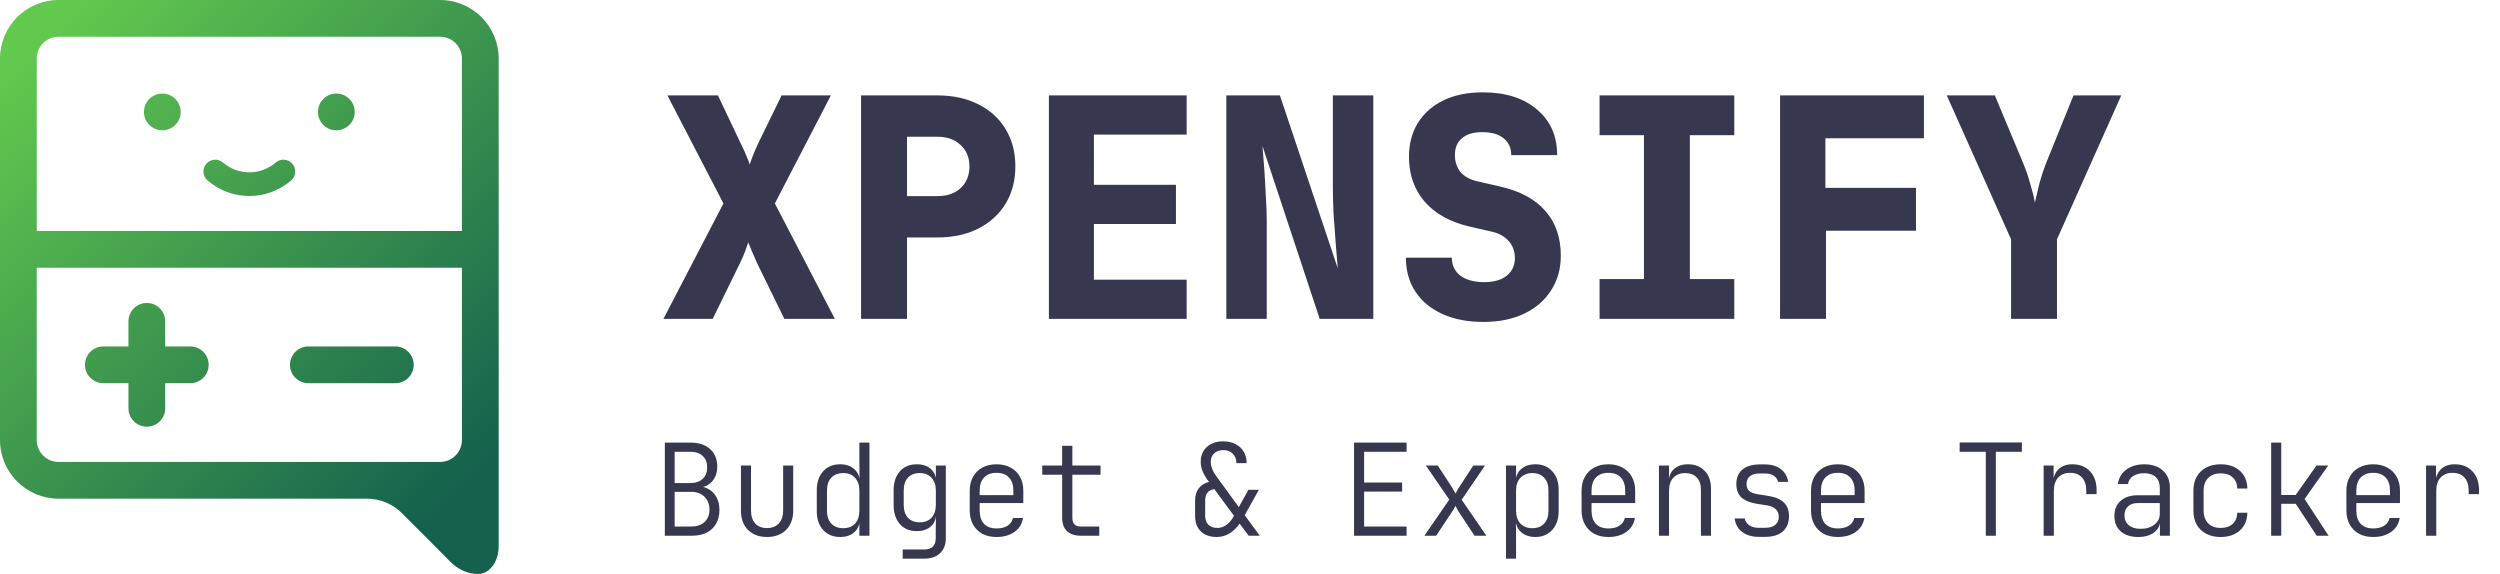 <svg width="196" height="45" viewBox="0 0 196 45" fill="none" xmlns="http://www.w3.org/2000/svg">
<path d="M14.919 27.161H12.951V25.193C12.951 24.398 12.306 23.752 11.511 23.752C10.715 23.752 10.071 24.398 10.071 25.193V27.161H8.102C7.307 27.161 6.662 27.806 6.662 28.602C6.662 29.397 7.307 30.042 8.102 30.042H10.071V32.01C10.071 32.806 10.715 33.451 11.511 33.451C12.306 33.451 12.951 32.806 12.951 32.01V30.042H14.919C15.715 30.042 16.359 29.397 16.359 28.602C16.359 27.806 15.715 27.161 14.919 27.161Z" fill="url(#paint0_linear_2043_729)"/>
<path d="M30.994 27.161H24.176C23.381 27.161 22.736 27.806 22.736 28.602C22.736 29.397 23.381 30.042 24.176 30.042H30.994C31.789 30.042 32.434 29.397 32.434 28.602C32.434 27.806 31.789 27.161 30.994 27.161Z" fill="url(#paint1_linear_2043_729)"/>
<path d="M34.506 0H4.589C2.059 0 0 2.059 0 4.59V34.507C0 37.037 2.059 39.096 4.589 39.096H28.734C29.767 39.096 30.752 39.482 31.462 40.189C32.831 41.55 34.787 43.501 35.232 43.967C35.931 44.7 36.731 45 37.498 45C38.264 45 39.096 44.2 39.096 42.801C39.096 41.668 39.096 36.453 39.096 34.507C39.096 34.049 39.096 33.77 39.096 33.77V4.59C39.096 2.059 37.037 0 34.506 0ZM4.589 2.881H34.506C35.448 2.881 36.215 3.647 36.215 4.59V18.108H2.88V4.59C2.88 3.647 3.647 2.881 4.589 2.881ZM4.589 36.215C3.647 36.215 2.88 35.448 2.88 34.507V20.989H36.215V34.507C36.215 35.448 35.448 36.215 34.506 36.215H4.589Z" fill="url(#paint2_linear_2043_729)"/>
<path d="M19.548 15.366C20.71 15.366 21.874 14.961 22.822 14.15C23.211 13.818 23.257 13.234 22.925 12.845C22.592 12.456 22.008 12.411 21.619 12.742C20.419 13.768 18.676 13.768 17.476 12.742C17.087 12.41 16.503 12.456 16.171 12.845C15.838 13.234 15.885 13.818 16.274 14.15C17.222 14.961 18.385 15.366 19.548 15.366Z" fill="url(#paint3_linear_2043_729)"/>
<path d="M12.725 10.216C13.521 10.216 14.166 9.571 14.166 8.776C14.166 7.981 13.521 7.335 12.725 7.335C11.93 7.335 11.285 7.981 11.285 8.776C11.285 9.571 11.93 10.216 12.725 10.216Z" fill="url(#paint4_linear_2043_729)"/>
<path d="M26.37 10.216C27.165 10.216 27.81 9.571 27.81 8.776C27.81 7.981 27.165 7.335 26.37 7.335C25.574 7.335 24.929 7.981 24.929 8.776C24.929 9.571 25.574 10.216 26.37 10.216Z" fill="url(#paint5_linear_2043_729)"/>
<path d="M52.013 25L56.717 15.952L52.325 7.48H56.285L58.109 11.32C58.285 11.672 58.429 11.992 58.541 12.28C58.669 12.568 58.749 12.776 58.781 12.904C58.813 12.776 58.885 12.568 58.997 12.28C59.109 11.992 59.245 11.672 59.405 11.32L61.277 7.48H65.141L60.749 15.952L65.453 25H61.493L59.381 20.68C59.221 20.328 59.077 20 58.949 19.696C58.821 19.392 58.725 19.16 58.661 19C58.613 19.16 58.533 19.392 58.421 19.696C58.309 20 58.165 20.328 57.989 20.68L55.877 25H52.013ZM67.508 25V7.48H73.484C74.716 7.48 75.788 7.712 76.7 8.176C77.628 8.64 78.34 9.288 78.836 10.12C79.348 10.952 79.604 11.928 79.604 13.048C79.604 14.152 79.348 15.128 78.836 15.976C78.324 16.808 77.612 17.456 76.7 17.92C75.788 18.384 74.716 18.616 73.484 18.616H71.108V25H67.508ZM71.108 15.376H73.484C74.252 15.376 74.86 15.168 75.308 14.752C75.772 14.32 76.004 13.752 76.004 13.048C76.004 12.344 75.772 11.784 75.308 11.368C74.86 10.936 74.252 10.72 73.484 10.72H71.108V15.376ZM82.234 25V7.48H93.034V10.552H85.762V14.488H92.194V17.56H85.762V21.928H93.034V25H82.234ZM96.145 25V7.48H100.345L104.881 21.04C104.833 20.448 104.777 19.768 104.713 19C104.649 18.216 104.593 17.44 104.545 16.672C104.513 15.888 104.497 15.224 104.497 14.68V7.48H107.665V25H103.465L98.977 11.44C99.025 11.952 99.073 12.56 99.121 13.264C99.169 13.968 99.209 14.68 99.241 15.4C99.289 16.12 99.313 16.76 99.313 17.32V25H96.145ZM116.296 25.24C115.064 25.24 113.992 25.032 113.08 24.616C112.168 24.2 111.464 23.616 110.968 22.864C110.472 22.112 110.224 21.224 110.224 20.2H113.824C113.824 20.792 114.048 21.264 114.496 21.616C114.96 21.952 115.584 22.12 116.368 22.12C117.12 22.12 117.704 21.952 118.12 21.616C118.552 21.28 118.768 20.816 118.768 20.224C118.768 19.712 118.608 19.272 118.288 18.904C117.968 18.536 117.52 18.288 116.944 18.16L115.168 17.752C113.68 17.4 112.52 16.752 111.688 15.808C110.872 14.848 110.464 13.68 110.464 12.304C110.464 11.28 110.696 10.392 111.16 9.64C111.64 8.872 112.312 8.28 113.176 7.864C114.04 7.448 115.064 7.24 116.248 7.24C118.04 7.24 119.456 7.688 120.496 8.584C121.552 9.464 122.08 10.656 122.08 12.16H118.48C118.48 11.6 118.28 11.16 117.88 10.84C117.496 10.52 116.936 10.36 116.2 10.36C115.512 10.36 114.984 10.52 114.616 10.84C114.248 11.144 114.064 11.584 114.064 12.16C114.064 12.672 114.208 13.112 114.496 13.48C114.8 13.832 115.224 14.072 115.768 14.2L117.64 14.632C119.192 14.984 120.368 15.624 121.168 16.552C121.968 17.464 122.368 18.632 122.368 20.056C122.368 21.08 122.112 21.984 121.6 22.768C121.104 23.552 120.4 24.16 119.488 24.592C118.592 25.024 117.528 25.24 116.296 25.24ZM125.406 25V21.88H128.886V10.6H125.406V7.48H135.966V10.6H132.486V21.88H135.966V25H125.406ZM139.557 25V7.48H150.837V10.84H143.109V14.728H150.213V18.088H143.157V25H139.557ZM157.667 25V18.76L152.627 7.48H156.395L158.603 12.76C158.827 13.288 159.019 13.848 159.179 14.44C159.355 15.032 159.475 15.512 159.539 15.88C159.619 15.512 159.731 15.032 159.875 14.44C160.035 13.848 160.219 13.288 160.427 12.76L162.563 7.48H166.307L161.267 18.76V25H157.667Z" fill="#37374F"/>
<path d="M52.123 42V34.7H54.133C54.786 34.7 55.299 34.87 55.672 35.21C56.046 35.543 56.233 36.003 56.233 36.59C56.233 36.923 56.163 37.217 56.023 37.47C55.889 37.717 55.696 37.91 55.443 38.05C55.196 38.183 54.896 38.247 54.542 38.24V38.1C54.922 38.1 55.249 38.177 55.523 38.33C55.803 38.477 56.019 38.693 56.172 38.98C56.326 39.26 56.403 39.593 56.403 39.98C56.403 40.393 56.316 40.753 56.142 41.06C55.969 41.36 55.722 41.593 55.403 41.76C55.083 41.92 54.699 42 54.252 42H52.123ZM52.892 41.28H54.182C54.629 41.28 54.979 41.163 55.233 40.93C55.492 40.69 55.623 40.367 55.623 39.96C55.623 39.54 55.492 39.203 55.233 38.95C54.979 38.69 54.629 38.56 54.182 38.56H52.892V41.28ZM52.892 37.87H54.133C54.539 37.87 54.859 37.76 55.093 37.54C55.326 37.32 55.443 37.02 55.443 36.64C55.443 36.26 55.326 35.963 55.093 35.75C54.866 35.53 54.546 35.42 54.133 35.42H52.892V37.87ZM60.129 42.1C59.509 42.1 59.012 41.913 58.639 41.54C58.272 41.167 58.089 40.66 58.089 40.02V36.5H58.879V40.02C58.879 40.453 58.989 40.793 59.209 41.04C59.435 41.28 59.742 41.4 60.129 41.4C60.522 41.4 60.832 41.28 61.059 41.04C61.285 40.793 61.399 40.453 61.399 40.02V36.5H62.189V40.02C62.189 40.66 62.002 41.167 61.629 41.54C61.255 41.913 60.755 42.1 60.129 42.1ZM65.865 42.1C65.318 42.1 64.875 41.917 64.535 41.55C64.201 41.183 64.035 40.69 64.035 40.07V38.44C64.035 37.813 64.201 37.317 64.535 36.95C64.868 36.583 65.311 36.4 65.865 36.4C66.325 36.4 66.695 36.527 66.975 36.78C67.261 37.033 67.405 37.373 67.405 37.8L67.195 37.47H67.385L67.375 36.27V34.7H68.165V42H67.375V41.03H67.165L67.405 40.7C67.405 41.133 67.261 41.477 66.975 41.73C66.695 41.977 66.325 42.1 65.865 42.1ZM66.115 41.41C66.508 41.41 66.815 41.29 67.035 41.05C67.261 40.803 67.375 40.463 67.375 40.03V38.47C67.375 38.037 67.261 37.7 67.035 37.46C66.815 37.213 66.508 37.09 66.115 37.09C65.715 37.09 65.401 37.21 65.175 37.45C64.948 37.69 64.835 38.03 64.835 38.47V40.03C64.835 40.47 64.948 40.81 65.175 41.05C65.401 41.29 65.715 41.41 66.115 41.41ZM70.771 43.8V43.08H72.441C72.754 43.08 72.984 43.007 73.131 42.86C73.284 42.713 73.361 42.49 73.361 42.19V41.55L73.381 40.51H73.201L73.391 40.28C73.391 40.693 73.254 41.023 72.981 41.27C72.707 41.517 72.341 41.64 71.881 41.64C71.321 41.64 70.877 41.457 70.551 41.09C70.224 40.717 70.061 40.22 70.061 39.6V38.43C70.061 37.81 70.224 37.317 70.551 36.95C70.877 36.583 71.321 36.4 71.881 36.4C72.341 36.4 72.707 36.523 72.981 36.77C73.254 37.01 73.391 37.337 73.391 37.75L73.211 37.52H73.371V36.5H74.151V42.19C74.151 42.697 74.001 43.09 73.701 43.37C73.407 43.657 72.987 43.8 72.441 43.8H70.771ZM72.111 40.95C72.504 40.95 72.811 40.83 73.031 40.59C73.257 40.343 73.371 40.003 73.371 39.57V38.47C73.371 38.037 73.257 37.7 73.031 37.46C72.811 37.213 72.504 37.09 72.111 37.09C71.711 37.09 71.401 37.21 71.181 37.45C70.961 37.69 70.851 38.03 70.851 38.47V39.57C70.851 40.01 70.961 40.35 71.181 40.59C71.401 40.83 71.711 40.95 72.111 40.95ZM78.127 42.1C77.7 42.1 77.33 42.017 77.017 41.85C76.704 41.677 76.46 41.433 76.287 41.12C76.114 40.807 76.027 40.443 76.027 40.03V38.47C76.027 38.05 76.114 37.687 76.287 37.38C76.46 37.067 76.704 36.827 77.017 36.66C77.33 36.487 77.7 36.4 78.127 36.4C78.553 36.4 78.924 36.487 79.237 36.66C79.55 36.827 79.793 37.067 79.967 37.38C80.14 37.687 80.227 38.05 80.227 38.47V39.44H76.807V40.03C76.807 40.477 76.92 40.823 77.147 41.07C77.38 41.31 77.707 41.43 78.127 41.43C78.48 41.43 78.767 41.36 78.987 41.22C79.213 41.08 79.357 40.877 79.417 40.61H80.207C80.133 41.07 79.91 41.433 79.537 41.7C79.163 41.967 78.694 42.1 78.127 42.1ZM79.447 38.91V38.47C79.447 38.023 79.334 37.68 79.107 37.44C78.88 37.193 78.553 37.07 78.127 37.07C77.707 37.07 77.38 37.193 77.147 37.44C76.92 37.68 76.807 38.023 76.807 38.47V38.82H79.527L79.447 38.91ZM84.723 42C84.263 42 83.906 41.88 83.653 41.64C83.4 41.393 83.273 41.047 83.273 40.6V37.22H81.713V36.5H83.273V34.95H84.073V36.5H86.283V37.22H84.073V40.6C84.073 41.053 84.29 41.28 84.723 41.28H86.183V42H84.723ZM95.385 42.1C94.859 42.1 94.445 41.953 94.145 41.66C93.845 41.367 93.695 40.963 93.695 40.45V39.24C93.695 38.853 93.792 38.533 93.985 38.28C94.185 38.027 94.465 37.857 94.825 37.77L94.755 37.74C94.535 37.447 94.375 37.177 94.275 36.93C94.182 36.683 94.135 36.437 94.135 36.19C94.135 35.877 94.209 35.6 94.355 35.36C94.502 35.12 94.705 34.933 94.965 34.8C95.232 34.667 95.542 34.6 95.895 34.6C96.269 34.6 96.592 34.673 96.865 34.82C97.145 34.96 97.359 35.157 97.505 35.41C97.659 35.663 97.735 35.963 97.735 36.31H96.935C96.935 36.103 96.892 35.927 96.805 35.78C96.719 35.627 96.599 35.507 96.445 35.42C96.292 35.333 96.109 35.29 95.895 35.29C95.702 35.29 95.532 35.33 95.385 35.41C95.239 35.483 95.125 35.59 95.045 35.73C94.965 35.863 94.925 36.023 94.925 36.21C94.925 36.383 94.965 36.573 95.045 36.78C95.125 36.98 95.239 37.177 95.385 37.37L97.125 39.76L97.875 38.4H98.695L97.585 40.39L98.765 42H97.895L97.185 41.05C96.692 41.75 96.092 42.1 95.385 42.1ZM95.435 41.39C95.689 41.39 95.928 41.31 96.155 41.15C96.382 40.983 96.579 40.747 96.745 40.44L95.205 38.35C94.972 38.377 94.792 38.467 94.665 38.62C94.545 38.773 94.485 38.98 94.485 39.24V40.45C94.485 40.737 94.569 40.967 94.735 41.14C94.909 41.307 95.142 41.39 95.435 41.39ZM106.157 42V34.7H110.277V35.42H106.947V37.83H109.927V38.54H106.947V41.28H110.277V42H106.157ZM111.673 42L113.623 39.17L111.793 36.5H112.723L113.883 38.28C113.923 38.347 113.963 38.423 114.003 38.51C114.05 38.59 114.087 38.653 114.113 38.7C114.14 38.653 114.173 38.59 114.213 38.51C114.26 38.423 114.303 38.347 114.343 38.28L115.503 36.5H116.423L114.593 39.18L116.533 42H115.603L114.363 40.12C114.317 40.053 114.27 39.973 114.223 39.88C114.183 39.787 114.147 39.713 114.113 39.66C114.087 39.713 114.047 39.787 113.993 39.88C113.94 39.973 113.89 40.053 113.843 40.12L112.593 42H111.673ZM118.07 43.8V36.5H118.86V37.47H119.07L118.83 37.8C118.83 37.367 118.97 37.027 119.25 36.78C119.536 36.527 119.913 36.4 120.38 36.4C120.933 36.4 121.373 36.583 121.7 36.95C122.033 37.31 122.2 37.803 122.2 38.43V40.06C122.2 40.48 122.123 40.843 121.97 41.15C121.816 41.45 121.603 41.683 121.33 41.85C121.063 42.017 120.746 42.1 120.38 42.1C119.92 42.1 119.546 41.973 119.26 41.72C118.973 41.467 118.83 41.127 118.83 40.7L119.04 41.03H118.85L118.86 42.15V43.8H118.07ZM120.13 41.41C120.53 41.41 120.84 41.29 121.06 41.05C121.286 40.81 121.4 40.47 121.4 40.03V38.47C121.4 38.023 121.286 37.683 121.06 37.45C120.84 37.21 120.53 37.09 120.13 37.09C119.743 37.09 119.433 37.213 119.2 37.46C118.973 37.7 118.86 38.037 118.86 38.47V40.03C118.86 40.463 118.973 40.803 119.2 41.05C119.433 41.29 119.743 41.41 120.13 41.41ZM126.096 42.1C125.669 42.1 125.299 42.017 124.986 41.85C124.672 41.677 124.429 41.433 124.256 41.12C124.082 40.807 123.996 40.443 123.996 40.03V38.47C123.996 38.05 124.082 37.687 124.256 37.38C124.429 37.067 124.672 36.827 124.986 36.66C125.299 36.487 125.669 36.4 126.096 36.4C126.522 36.4 126.892 36.487 127.206 36.66C127.519 36.827 127.762 37.067 127.936 37.38C128.109 37.687 128.196 38.05 128.196 38.47V39.44H124.776V40.03C124.776 40.477 124.889 40.823 125.116 41.07C125.349 41.31 125.676 41.43 126.096 41.43C126.449 41.43 126.736 41.36 126.956 41.22C127.182 41.08 127.326 40.877 127.386 40.61H128.176C128.102 41.07 127.879 41.433 127.506 41.7C127.132 41.967 126.662 42.1 126.096 42.1ZM127.416 38.91V38.47C127.416 38.023 127.302 37.68 127.076 37.44C126.849 37.193 126.522 37.07 126.096 37.07C125.676 37.07 125.349 37.193 125.116 37.44C124.889 37.68 124.776 38.023 124.776 38.47V38.82H127.496L127.416 38.91ZM130.062 42V36.5H130.852V37.52H131.052L130.832 37.81C130.832 37.37 130.965 37.027 131.232 36.78C131.505 36.527 131.875 36.4 132.342 36.4C132.888 36.4 133.325 36.573 133.652 36.92C133.978 37.26 134.142 37.723 134.142 38.31V42H133.352V38.4C133.352 37.98 133.242 37.657 133.022 37.43C132.802 37.203 132.502 37.09 132.122 37.09C131.728 37.09 131.418 37.21 131.192 37.45C130.965 37.69 130.852 38.03 130.852 38.47V42H130.062ZM137.888 42.09C137.528 42.09 137.211 42.03 136.938 41.91C136.664 41.79 136.448 41.623 136.288 41.41C136.128 41.19 136.031 40.937 135.998 40.65H136.788C136.834 40.87 136.951 41.047 137.138 41.18C137.331 41.313 137.581 41.38 137.888 41.38H138.378C138.731 41.38 138.998 41.303 139.178 41.15C139.364 40.99 139.458 40.78 139.458 40.52C139.458 40.273 139.378 40.073 139.218 39.92C139.058 39.767 138.828 39.667 138.528 39.62L137.698 39.49C137.178 39.403 136.784 39.237 136.518 38.99C136.258 38.743 136.128 38.397 136.128 37.95C136.128 37.463 136.284 37.087 136.598 36.82C136.918 36.547 137.378 36.41 137.978 36.41H138.368C138.888 36.41 139.304 36.533 139.618 36.78C139.938 37.027 140.131 37.36 140.198 37.78H139.398C139.358 37.58 139.248 37.42 139.068 37.3C138.894 37.18 138.661 37.12 138.368 37.12H137.978C137.624 37.12 137.361 37.193 137.188 37.34C137.014 37.48 136.928 37.683 136.928 37.95C136.928 38.19 137.001 38.373 137.148 38.5C137.294 38.62 137.518 38.703 137.818 38.75L138.638 38.88C139.184 38.967 139.591 39.14 139.858 39.4C140.124 39.653 140.258 40.01 140.258 40.47C140.258 40.97 140.098 41.367 139.778 41.66C139.458 41.947 138.991 42.09 138.378 42.09H137.888ZM144.084 42.1C143.657 42.1 143.287 42.017 142.974 41.85C142.661 41.677 142.417 41.433 142.244 41.12C142.071 40.807 141.984 40.443 141.984 40.03V38.47C141.984 38.05 142.071 37.687 142.244 37.38C142.417 37.067 142.661 36.827 142.974 36.66C143.287 36.487 143.657 36.4 144.084 36.4C144.511 36.4 144.881 36.487 145.194 36.66C145.507 36.827 145.751 37.067 145.924 37.38C146.097 37.687 146.184 38.05 146.184 38.47V39.44H142.764V40.03C142.764 40.477 142.877 40.823 143.104 41.07C143.337 41.31 143.664 41.43 144.084 41.43C144.437 41.43 144.724 41.36 144.944 41.22C145.171 41.08 145.314 40.877 145.374 40.61H146.164C146.091 41.07 145.867 41.433 145.494 41.7C145.121 41.967 144.651 42.1 144.084 42.1ZM145.404 38.91V38.47C145.404 38.023 145.291 37.68 145.064 37.44C144.837 37.193 144.511 37.07 144.084 37.07C143.664 37.07 143.337 37.193 143.104 37.44C142.877 37.68 142.764 38.023 142.764 38.47V38.82H145.484L145.404 38.91ZM155.686 42V35.42H153.636V34.69H158.516V35.42H156.476V42H155.686ZM160.222 42V36.5H161.002V37.52H161.192L160.912 38.15C160.919 37.59 161.056 37.16 161.322 36.86C161.589 36.553 161.972 36.4 162.472 36.4C163.052 36.4 163.512 36.583 163.852 36.95C164.199 37.31 164.372 37.797 164.372 38.41V38.74H163.562V38.47C163.562 38.023 163.452 37.68 163.232 37.44C163.012 37.193 162.699 37.07 162.292 37.07C161.899 37.07 161.589 37.193 161.362 37.44C161.136 37.687 161.022 38.03 161.022 38.47V42H160.222ZM167.638 42.1C167.058 42.1 166.602 41.953 166.268 41.66C165.935 41.36 165.768 40.957 165.768 40.45C165.768 39.95 165.932 39.557 166.258 39.27C166.585 38.977 167.025 38.83 167.578 38.83H169.328V38.25C169.328 37.883 169.222 37.6 169.008 37.4C168.795 37.2 168.492 37.1 168.098 37.1C167.752 37.1 167.462 37.177 167.228 37.33C167.002 37.483 166.872 37.69 166.838 37.95H166.038C166.105 37.477 166.325 37.1 166.698 36.82C167.078 36.54 167.552 36.4 168.118 36.4C168.732 36.4 169.218 36.567 169.578 36.9C169.938 37.227 170.118 37.67 170.118 38.23V42H169.338V40.93H169.208L169.358 40.77C169.358 41.177 169.202 41.5 168.888 41.74C168.575 41.98 168.158 42.1 167.638 42.1ZM167.828 41.46C168.268 41.46 168.628 41.35 168.908 41.13C169.188 40.91 169.328 40.623 169.328 40.27V39.44H167.588C167.275 39.44 167.025 39.527 166.838 39.7C166.652 39.873 166.558 40.11 166.558 40.41C166.558 40.73 166.672 40.987 166.898 41.18C167.125 41.367 167.435 41.46 167.828 41.46ZM174.094 42.1C173.668 42.1 173.294 42.017 172.974 41.85C172.654 41.683 172.404 41.447 172.224 41.14C172.051 40.827 171.964 40.457 171.964 40.03V38.47C171.964 38.043 172.051 37.677 172.224 37.37C172.404 37.057 172.654 36.817 172.974 36.65C173.294 36.483 173.668 36.4 174.094 36.4C174.721 36.4 175.224 36.57 175.604 36.91C175.984 37.25 176.181 37.713 176.194 38.3H175.404C175.391 37.92 175.268 37.627 175.034 37.42C174.808 37.213 174.494 37.11 174.094 37.11C173.688 37.11 173.364 37.23 173.124 37.47C172.884 37.703 172.764 38.037 172.764 38.47V40.03C172.764 40.457 172.884 40.79 173.124 41.03C173.364 41.27 173.688 41.39 174.094 41.39C174.494 41.39 174.808 41.287 175.034 41.08C175.268 40.867 175.391 40.573 175.404 40.2H176.194C176.181 40.787 175.984 41.25 175.604 41.59C175.224 41.93 174.721 42.1 174.094 42.1ZM178.06 42V34.7H178.85V38.81H179.98L181.61 36.5H182.53L180.68 39.12L182.56 42H181.63L179.99 39.5H178.85V42H178.06ZM186.057 42.1C185.63 42.1 185.26 42.017 184.947 41.85C184.633 41.677 184.39 41.433 184.217 41.12C184.043 40.807 183.957 40.443 183.957 40.03V38.47C183.957 38.05 184.043 37.687 184.217 37.38C184.39 37.067 184.633 36.827 184.947 36.66C185.26 36.487 185.63 36.4 186.057 36.4C186.483 36.4 186.853 36.487 187.167 36.66C187.48 36.827 187.723 37.067 187.897 37.38C188.07 37.687 188.157 38.05 188.157 38.47V39.44H184.737V40.03C184.737 40.477 184.85 40.823 185.077 41.07C185.31 41.31 185.637 41.43 186.057 41.43C186.41 41.43 186.697 41.36 186.917 41.22C187.143 41.08 187.287 40.877 187.347 40.61H188.137C188.063 41.07 187.84 41.433 187.467 41.7C187.093 41.967 186.623 42.1 186.057 42.1ZM187.377 38.91V38.47C187.377 38.023 187.263 37.68 187.037 37.44C186.81 37.193 186.483 37.07 186.057 37.07C185.637 37.07 185.31 37.193 185.077 37.44C184.85 37.68 184.737 38.023 184.737 38.47V38.82H187.457L187.377 38.91ZM190.203 42V36.5H190.983V37.52H191.173L190.893 38.15C190.899 37.59 191.036 37.16 191.303 36.86C191.569 36.553 191.953 36.4 192.453 36.4C193.033 36.4 193.493 36.583 193.833 36.95C194.179 37.31 194.353 37.797 194.353 38.41V38.74H193.543V38.47C193.543 38.023 193.433 37.68 193.213 37.44C192.993 37.193 192.679 37.07 192.273 37.07C191.879 37.07 191.569 37.193 191.343 37.44C191.116 37.687 191.003 38.03 191.003 38.47V42H190.203Z" fill="#37374F"/>
<defs>
<linearGradient id="paint0_linear_2043_729" x1="-5.558" y1="11.159" x2="28.399" y2="45.861" gradientUnits="userSpaceOnUse">
<stop stop-color="#63C94E"/>
<stop offset="1" stop-color="#15614E"/>
</linearGradient>
<linearGradient id="paint1_linear_2043_729" x1="2.653" y1="3.124" x2="36.611" y2="37.826" gradientUnits="userSpaceOnUse">
<stop stop-color="#63C94E"/>
<stop offset="1" stop-color="#15614E"/>
</linearGradient>
<linearGradient id="paint2_linear_2043_729" x1="3.074" y1="2.713" x2="37.031" y2="37.414" gradientUnits="userSpaceOnUse">
<stop stop-color="#63C94E"/>
<stop offset="1" stop-color="#15614E"/>
</linearGradient>
<linearGradient id="paint3_linear_2043_729" x1="6.124" y1="-0.272" x2="40.081" y2="34.43" gradientUnits="userSpaceOnUse">
<stop stop-color="#63C94E"/>
<stop offset="1" stop-color="#15614E"/>
</linearGradient>
<linearGradient id="paint4_linear_2043_729" x1="4.973" y1="0.854" x2="38.932" y2="35.557" gradientUnits="userSpaceOnUse">
<stop stop-color="#63C94E"/>
<stop offset="1" stop-color="#15614E"/>
</linearGradient>
<linearGradient id="paint5_linear_2043_729" x1="11.944" y1="-5.966" x2="45.9" y2="28.734" gradientUnits="userSpaceOnUse">
<stop stop-color="#63C94E"/>
<stop offset="1" stop-color="#15614E"/>
</linearGradient>
</defs>
</svg>
